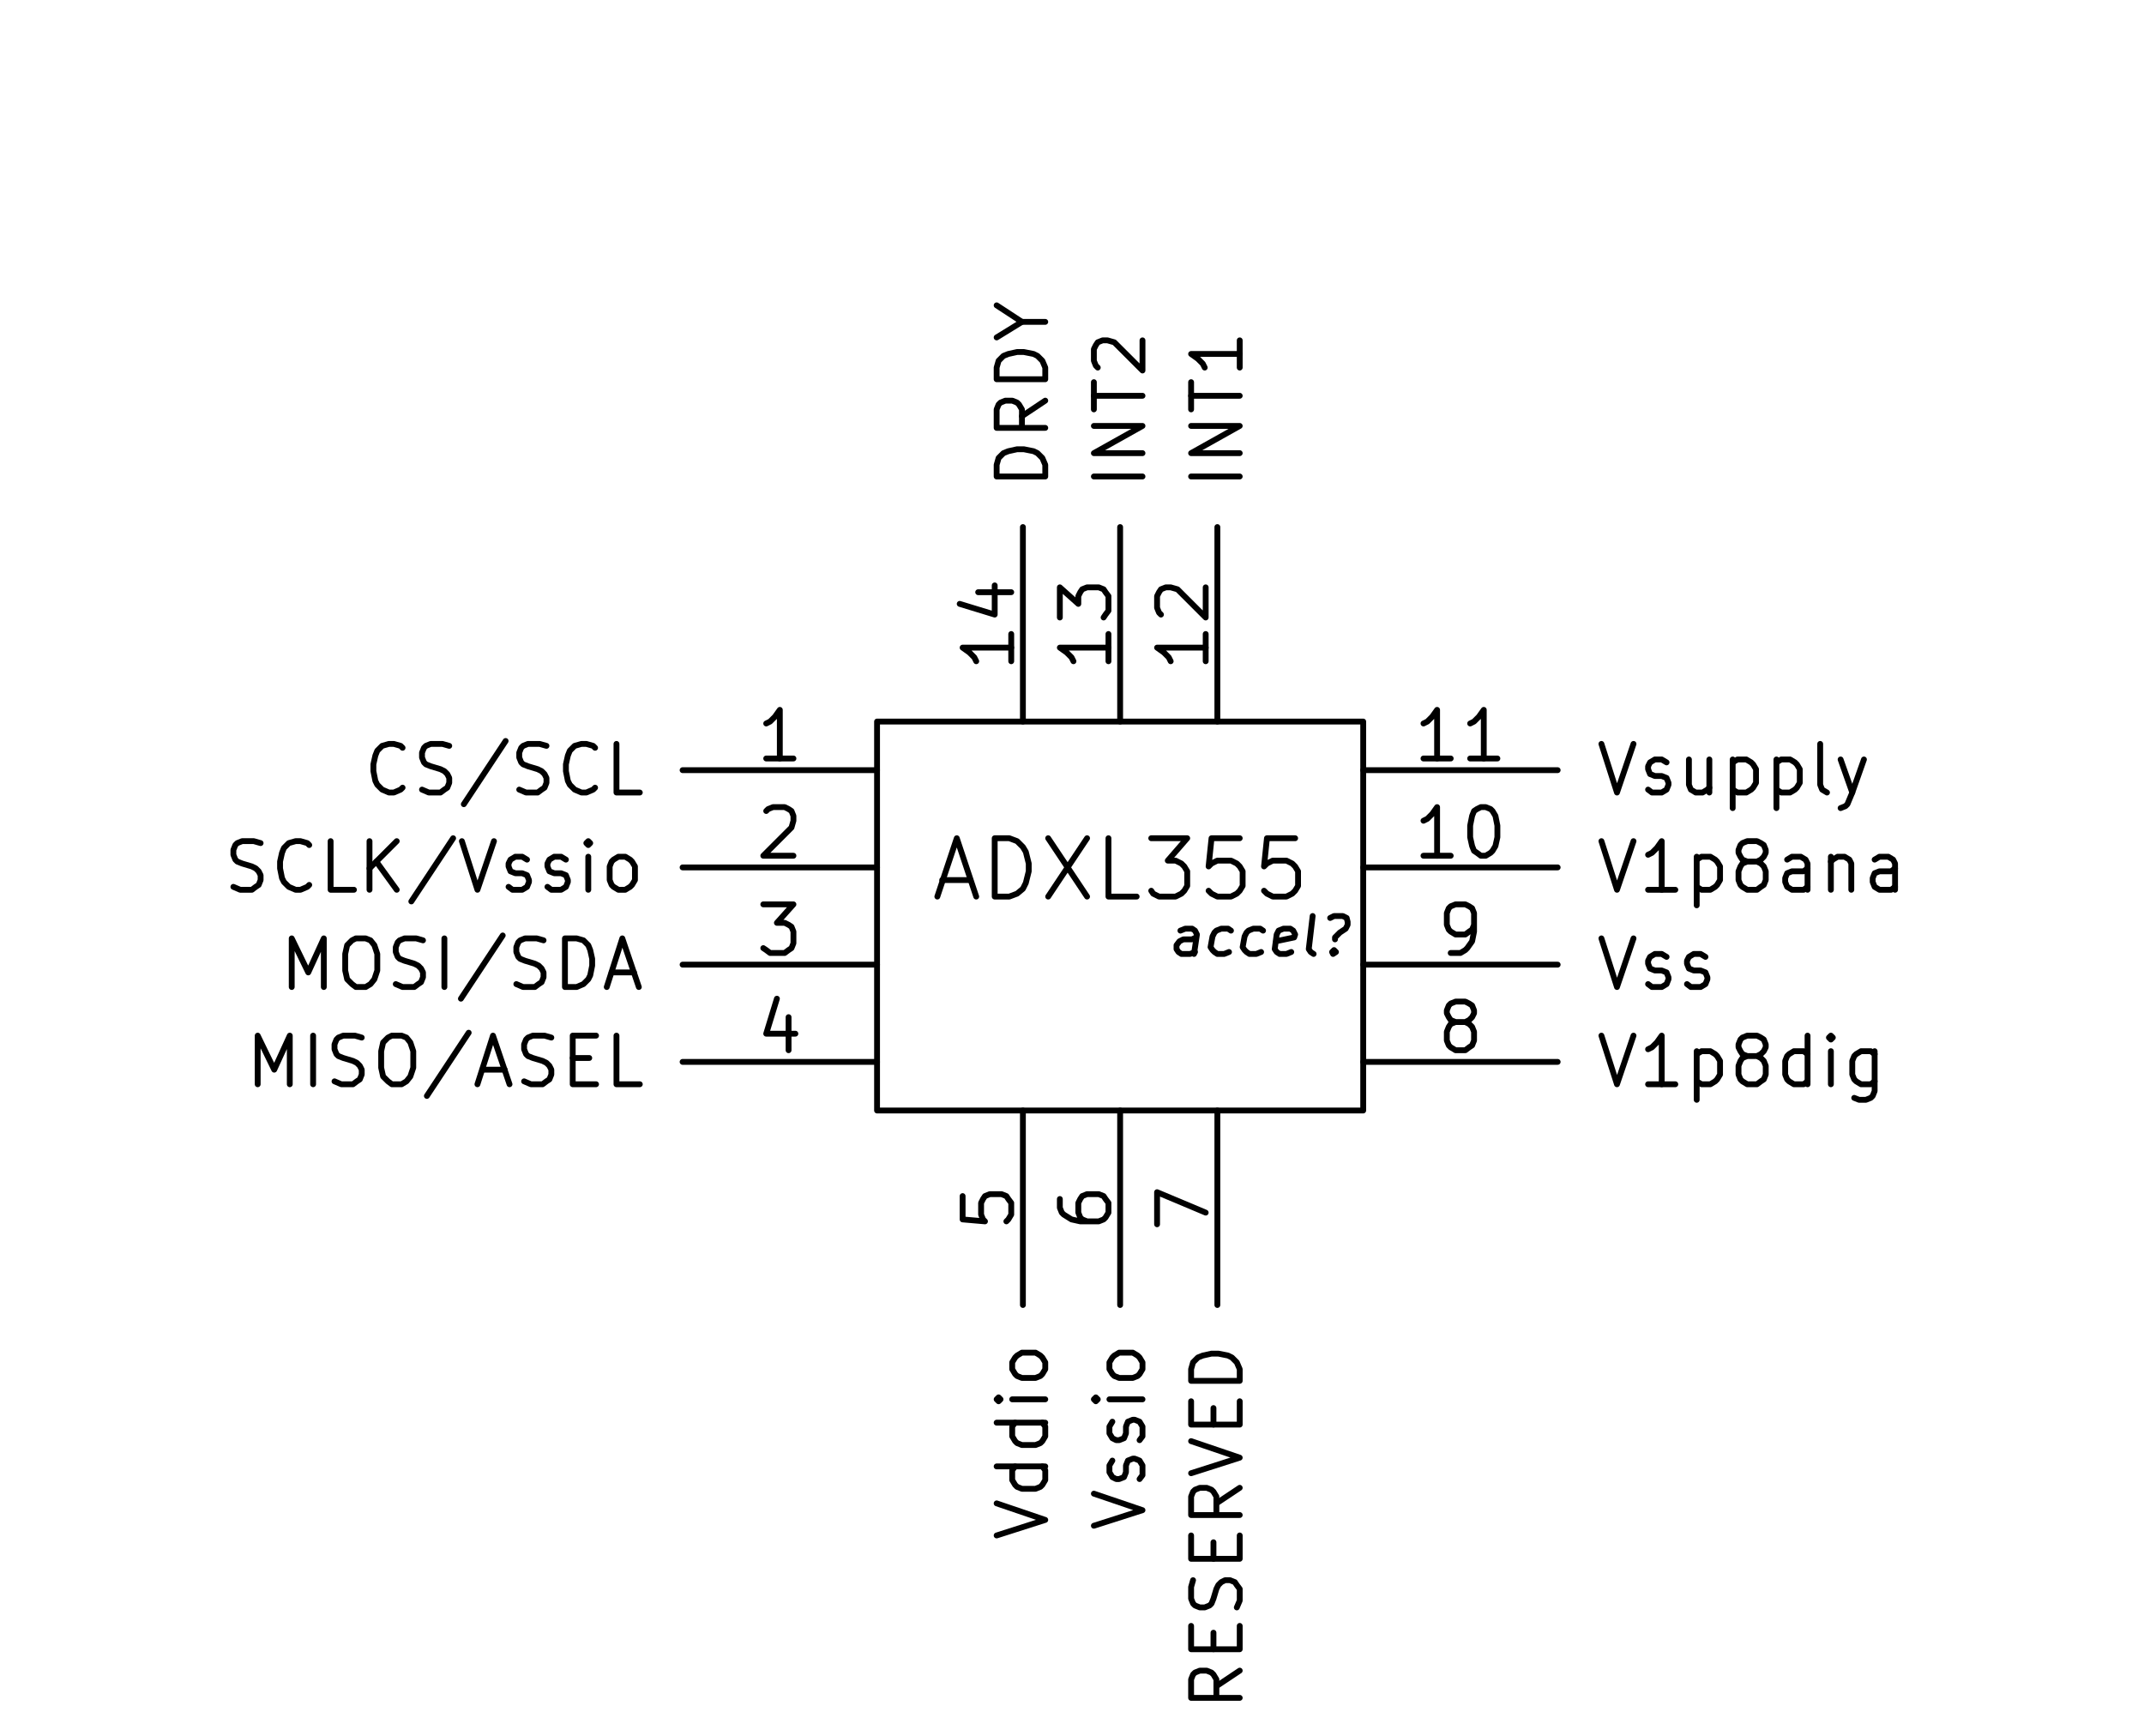 <?xml version="1.0" standalone="no"?>
 <!DOCTYPE svg PUBLIC "-//W3C//DTD SVG 1.1//EN" 
 "http://www.w3.org/Graphics/SVG/1.1/DTD/svg11.dtd"> 
<svg xmlns="http://www.w3.org/2000/svg" version="1.1" 
    width="5.601cm" height="4.534cm" viewBox="0 0 22050 17850 ">
<title>SVG Picture created as ADXL355.svg date 2018/03/05 17:36:07 </title>
  <desc>Picture generated by Eeschema-SVG </desc>
<g style="fill:#000000; fill-opacity:1;stroke:#000000; stroke-opacity:1;
stroke-linecap:round; stroke-linejoin:round; "
 transform="translate(0 0) scale(1 1)">
</g>
<g style="fill:#000000; fill-opacity:0.0; 
stroke:#000000; stroke-width:-10; stroke-opacity:1; 
stroke-linecap:round; stroke-linejoin:round;">
</g>
<g style="fill:#000000; fill-opacity:0.0; 
stroke:#000000; stroke-width:60; stroke-opacity:1; 
stroke-linecap:round; stroke-linejoin:round;">
<rect x="9020" y="7420" width="5000" height="4000" rx="0" />
<path d="M7020 7920
L9020 7920
" />
<path d="M4140 8100
L4120 8120
L4050 8150
L4000 8150
L3930 8120
L3880 8070
L3860 8030
L3840 7930
L3840 7860
L3860 7770
L3880 7720
L3930 7670
L4000 7650
L4050 7650
L4120 7670
L4140 7690
" />
<path d="M4340 8120
L4410 8150
L4530 8150
L4570 8120
L4600 8100
L4620 8050
L4620 8000
L4600 7960
L4570 7930
L4530 7910
L4430 7880
L4380 7860
L4360 7840
L4340 7790
L4340 7740
L4360 7690
L4380 7670
L4430 7650
L4550 7650
L4620 7670
" />
<path d="M5200 7620
L4770 8270
" />
<path d="M5340 8120
L5410 8150
L5530 8150
L5570 8120
L5600 8100
L5620 8050
L5620 8000
L5600 7960
L5570 7930
L5530 7910
L5430 7880
L5380 7860
L5360 7840
L5340 7790
L5340 7740
L5360 7690
L5380 7670
L5430 7650
L5550 7650
L5620 7670
" />
<path d="M6120 8100
L6100 8120
L6030 8150
L5980 8150
L5910 8120
L5860 8070
L5840 8030
L5820 7930
L5820 7860
L5840 7770
L5860 7720
L5910 7670
L5980 7650
L6030 7650
L6100 7670
L6120 7690
" />
<path d="M6580 8150
L6340 8150
L6340 7650
" />
<path d="M8160 7800
L7880 7800
" />
<path d="M8020 7800
L8020 7300
L7970 7370
L7920 7420
L7880 7440
" />
<path d="M7020 8920
L9020 8920
" />
<path d="M2400 9120
L2470 9150
L2590 9150
L2630 9120
L2660 9100
L2680 9050
L2680 9000
L2660 8960
L2630 8930
L2590 8910
L2490 8880
L2440 8860
L2420 8840
L2400 8790
L2400 8740
L2420 8690
L2440 8670
L2490 8650
L2610 8650
L2680 8670
" />
<path d="M3180 9100
L3160 9120
L3090 9150
L3040 9150
L2970 9120
L2920 9070
L2900 9030
L2880 8930
L2880 8860
L2900 8770
L2920 8720
L2970 8670
L3040 8650
L3090 8650
L3160 8670
L3180 8690
" />
<path d="M3640 9150
L3400 9150
L3400 8650
" />
<path d="M3800 9150
L3800 8650
" />
<path d="M4080 9150
L3870 8860
" />
<path d="M4080 8650
L3800 8930
" />
<path d="M4660 8620
L4230 9270
" />
<path d="M4750 8650
L4910 9150
L5080 8650
" />
<path d="M5230 9120
L5270 9150
L5370 9150
L5420 9120
L5440 9070
L5440 9050
L5420 9000
L5370 8980
L5300 8980
L5250 8960
L5230 8910
L5230 8880
L5250 8840
L5300 8810
L5370 8810
L5420 8840
" />
<path d="M5630 9120
L5670 9150
L5770 9150
L5820 9120
L5840 9070
L5840 9050
L5820 9000
L5770 8980
L5700 8980
L5650 8960
L5630 8910
L5630 8880
L5650 8840
L5700 8810
L5770 8810
L5820 8840
" />
<path d="M6050 9150
L6050 8810
" />
<path d="M6050 8650
L6030 8670
L6050 8690
L6070 8670
L6050 8650
L6050 8690
" />
<path d="M6360 9150
L6310 9120
L6290 9100
L6270 9050
L6270 8910
L6290 8860
L6310 8840
L6360 8810
L6430 8810
L6480 8840
L6500 8860
L6530 8910
L6530 9050
L6500 9100
L6480 9120
L6430 9150
L6360 9150
" />
<path d="M7880 8340
L7900 8320
L7950 8300
L8070 8300
L8110 8320
L8140 8340
L8160 8390
L8160 8440
L8140 8510
L7850 8800
L8160 8800
" />
<path d="M7020 9920
L9020 9920
" />
<path d="M3000 10150
L3000 9650
L3170 10000
L3330 9650
L3330 10150
" />
<path d="M3660 9650
L3760 9650
L3810 9670
L3850 9720
L3880 9810
L3880 9980
L3850 10070
L3810 10120
L3760 10150
L3660 10150
L3620 10120
L3570 10070
L3550 9980
L3550 9810
L3570 9720
L3620 9670
L3660 9650
" />
<path d="M4070 10120
L4140 10150
L4260 10150
L4300 10120
L4330 10100
L4350 10050
L4350 10000
L4330 9960
L4300 9930
L4260 9910
L4160 9880
L4110 9860
L4090 9840
L4070 9790
L4070 9740
L4090 9690
L4110 9670
L4160 9650
L4280 9650
L4350 9670
" />
<path d="M4570 10150
L4570 9650
" />
<path d="M5170 9620
L4740 10270
" />
<path d="M5310 10120
L5380 10150
L5500 10150
L5540 10120
L5570 10100
L5590 10050
L5590 10000
L5570 9960
L5540 9930
L5500 9910
L5400 9880
L5350 9860
L5330 9840
L5310 9790
L5310 9740
L5330 9690
L5350 9670
L5400 9650
L5520 9650
L5590 9670
" />
<path d="M5810 10150
L5810 9650
L5930 9650
L6000 9670
L6050 9720
L6070 9770
L6090 9860
L6090 9930
L6070 10030
L6050 10070
L6000 10120
L5930 10150
L5810 10150
" />
<path d="M6290 10000
L6520 10000
" />
<path d="M6240 10150
L6400 9650
L6570 10150
" />
<path d="M7850 9300
L8160 9300
L7990 9490
L8070 9490
L8110 9510
L8140 9530
L8160 9580
L8160 9700
L8140 9750
L8110 9770
L8070 9800
L7920 9800
L7880 9770
L7850 9750
" />
<path d="M7020 10920
L9020 10920
" />
<path d="M2650 11150
L2650 10650
L2820 11000
L2980 10650
L2980 11150
" />
<path d="M3220 11150
L3220 10650
" />
<path d="M3440 11120
L3510 11150
L3630 11150
L3670 11120
L3700 11100
L3720 11050
L3720 11000
L3700 10960
L3670 10930
L3630 10910
L3530 10880
L3480 10860
L3460 10840
L3440 10790
L3440 10740
L3460 10690
L3480 10670
L3530 10650
L3650 10650
L3720 10670
" />
<path d="M4030 10650
L4130 10650
L4180 10670
L4220 10720
L4250 10810
L4250 10980
L4220 11070
L4180 11120
L4130 11150
L4030 11150
L3990 11120
L3940 11070
L3920 10980
L3920 10810
L3940 10720
L3990 10670
L4030 10650
" />
<path d="M4820 10620
L4390 11270
" />
<path d="M4960 11000
L5190 11000
" />
<path d="M4910 11150
L5070 10650
L5240 11150
" />
<path d="M5390 11120
L5460 11150
L5580 11150
L5620 11120
L5650 11100
L5670 11050
L5670 11000
L5650 10960
L5620 10930
L5580 10910
L5480 10880
L5430 10860
L5410 10840
L5390 10790
L5390 10740
L5410 10690
L5430 10670
L5480 10650
L5600 10650
L5670 10670
" />
<path d="M5890 10880
L6060 10880
" />
<path d="M6130 11150
L5890 11150
L5890 10650
L6130 10650
" />
<path d="M6580 11150
L6340 11150
L6340 10650
" />
<path d="M8110 10460
L8110 10800
" />
<path d="M7990 10270
L7880 10630
L8180 10630
" />
<path d="M10520 13420
L10520 11420
" />
<path d="M10250 15790
L10750 15630
L10250 15460
" />
<path d="M10750 15080
L10250 15080
" />
<path d="M10720 15080
L10750 15120
L10750 15220
L10720 15270
L10700 15290
L10650 15310
L10510 15310
L10460 15290
L10440 15270
L10410 15220
L10410 15120
L10440 15080
" />
<path d="M10750 14630
L10250 14630
" />
<path d="M10720 14630
L10750 14670
L10750 14770
L10720 14820
L10700 14840
L10650 14860
L10510 14860
L10460 14840
L10440 14820
L10410 14770
L10410 14670
L10440 14630
" />
<path d="M10750 14390
L10410 14390
" />
<path d="M10250 14390
L10270 14410
L10290 14390
L10270 14370
L10250 14390
L10290 14390
" />
<path d="M10750 14080
L10720 14130
L10700 14150
L10650 14170
L10510 14170
L10460 14150
L10440 14130
L10410 14080
L10410 14010
L10440 13960
L10460 13940
L10510 13910
L10650 13910
L10700 13940
L10720 13960
L10750 14010
L10750 14080
" />
<path d="M9900 12300
L9900 12540
L10130 12560
L10110 12540
L10090 12490
L10090 12370
L10110 12330
L10130 12300
L10180 12280
L10300 12280
L10350 12300
L10370 12330
L10400 12370
L10400 12490
L10370 12540
L10350 12560
" />
<path d="M11520 13420
L11520 11420
" />
<path d="M11250 15690
L11750 15530
L11250 15360
" />
<path d="M11720 15210
L11750 15170
L11750 15070
L11720 15020
L11670 15000
L11650 15000
L11600 15020
L11580 15070
L11580 15140
L11560 15190
L11510 15210
L11480 15210
L11440 15190
L11410 15140
L11410 15070
L11440 15020
" />
<path d="M11720 14810
L11750 14770
L11750 14670
L11720 14620
L11670 14600
L11650 14600
L11600 14620
L11580 14670
L11580 14740
L11560 14790
L11510 14810
L11480 14810
L11440 14790
L11410 14740
L11410 14670
L11440 14620
" />
<path d="M11750 14390
L11410 14390
" />
<path d="M11250 14390
L11270 14410
L11290 14390
L11270 14370
L11250 14390
L11290 14390
" />
<path d="M11750 14080
L11720 14130
L11700 14150
L11650 14170
L11510 14170
L11460 14150
L11440 14130
L11410 14080
L11410 14010
L11440 13960
L11460 13940
L11510 13910
L11650 13910
L11700 13940
L11720 13960
L11750 14010
L11750 14080
" />
<path d="M10900 12330
L10900 12420
L10920 12470
L10940 12490
L11020 12540
L11110 12560
L11300 12560
L11350 12540
L11370 12520
L11400 12470
L11400 12370
L11370 12330
L11350 12300
L11300 12280
L11180 12280
L11130 12300
L11110 12330
L11090 12370
L11090 12470
L11110 12520
L11130 12540
L11180 12560
" />
<path d="M12520 13420
L12520 11420
" />
<path d="M12750 17180
L12510 17340
" />
<path d="M12750 17460
L12250 17460
L12250 17270
L12270 17220
L12290 17200
L12340 17180
L12410 17180
L12460 17200
L12480 17220
L12510 17270
L12510 17460
" />
<path d="M12480 16960
L12480 16790
" />
<path d="M12750 16720
L12750 16960
L12250 16960
L12250 16720
" />
<path d="M12720 16530
L12750 16460
L12750 16340
L12720 16300
L12700 16270
L12650 16250
L12600 16250
L12560 16270
L12530 16300
L12510 16340
L12480 16440
L12460 16490
L12440 16510
L12390 16530
L12340 16530
L12290 16510
L12270 16490
L12250 16440
L12250 16320
L12270 16250
" />
<path d="M12480 16030
L12480 15860
" />
<path d="M12750 15790
L12750 16030
L12250 16030
L12250 15790
" />
<path d="M12750 15300
L12510 15460
" />
<path d="M12750 15580
L12250 15580
L12250 15390
L12270 15340
L12290 15320
L12340 15300
L12410 15300
L12460 15320
L12480 15340
L12510 15390
L12510 15580
" />
<path d="M12250 15150
L12750 14990
L12250 14820
" />
<path d="M12480 14650
L12480 14480
" />
<path d="M12750 14410
L12750 14650
L12250 14650
L12250 14410
" />
<path d="M12750 14200
L12250 14200
L12250 14080
L12270 14010
L12320 13960
L12370 13940
L12460 13920
L12530 13920
L12630 13940
L12670 13960
L12720 14010
L12750 14080
L12750 14200
" />
<path d="M11900 12590
L11900 12260
L12400 12470
" />
<path d="M16020 10920
L14020 10920
" />
<path d="M16470 10650
L16630 11150
L16800 10650
" />
<path d="M17230 11150
L16950 11150
" />
<path d="M17090 11150
L17090 10650
L17040 10720
L16990 10770
L16950 10790
" />
<path d="M17450 10810
L17450 11310
" />
<path d="M17450 10840
L17500 10810
L17590 10810
L17640 10840
L17660 10860
L17690 10910
L17690 11050
L17660 11100
L17640 11120
L17590 11150
L17500 11150
L17450 11120
" />
<path d="M17970 10860
L17920 10840
L17900 10810
L17880 10770
L17880 10740
L17900 10690
L17920 10670
L17970 10650
L18070 10650
L18110 10670
L18140 10690
L18160 10740
L18160 10770
L18140 10810
L18110 10840
L18070 10860
L17970 10860
L17920 10880
L17900 10910
L17880 10960
L17880 11050
L17900 11100
L17920 11120
L17970 11150
L18070 11150
L18110 11120
L18140 11100
L18160 11050
L18160 10960
L18140 10910
L18110 10880
L18070 10860
" />
<path d="M18590 11150
L18590 10650
" />
<path d="M18590 11120
L18550 11150
L18450 11150
L18400 11120
L18380 11100
L18360 11050
L18360 10910
L18380 10860
L18400 10840
L18450 10810
L18550 10810
L18590 10840
" />
<path d="M18830 11150
L18830 10810
" />
<path d="M18830 10650
L18810 10670
L18830 10690
L18850 10670
L18830 10650
L18830 10690
" />
<path d="M19280 10810
L19280 11220
L19260 11270
L19240 11290
L19190 11310
L19120 11310
L19070 11290
" />
<path d="M19280 11120
L19240 11150
L19140 11150
L19090 11120
L19070 11100
L19050 11050
L19050 10910
L19070 10860
L19090 10840
L19140 10810
L19240 10810
L19280 10840
" />
<path d="M14970 10510
L14920 10490
L14900 10460
L14880 10420
L14880 10390
L14900 10340
L14920 10320
L14970 10300
L15070 10300
L15110 10320
L15140 10340
L15160 10390
L15160 10420
L15140 10460
L15110 10490
L15070 10510
L14970 10510
L14920 10530
L14900 10560
L14880 10610
L14880 10700
L14900 10750
L14920 10770
L14970 10800
L15070 10800
L15110 10770
L15140 10750
L15160 10700
L15160 10610
L15140 10560
L15110 10530
L15070 10510
" />
<path d="M16020 9920
L14020 9920
" />
<path d="M16470 9650
L16630 10150
L16800 9650
" />
<path d="M16950 10120
L16990 10150
L17090 10150
L17140 10120
L17160 10070
L17160 10050
L17140 10000
L17090 9980
L17020 9980
L16970 9960
L16950 9910
L16950 9880
L16970 9840
L17020 9810
L17090 9810
L17140 9840
" />
<path d="M17350 10120
L17390 10150
L17490 10150
L17540 10120
L17560 10070
L17560 10050
L17540 10000
L17490 9980
L17420 9980
L17370 9960
L17350 9910
L17350 9880
L17370 9840
L17420 9810
L17490 9810
L17540 9840
" />
<path d="M14920 9800
L15020 9800
L15070 9770
L15090 9750
L15140 9680
L15160 9580
L15160 9390
L15140 9340
L15110 9320
L15070 9300
L14970 9300
L14920 9320
L14900 9340
L14880 9390
L14880 9510
L14900 9560
L14920 9580
L14970 9610
L15070 9610
L15110 9580
L15140 9560
L15160 9510
" />
<path d="M16020 8920
L14020 8920
" />
<path d="M16470 8650
L16630 9150
L16800 8650
" />
<path d="M17230 9150
L16950 9150
" />
<path d="M17090 9150
L17090 8650
L17040 8720
L16990 8770
L16950 8790
" />
<path d="M17450 8810
L17450 9310
" />
<path d="M17450 8840
L17500 8810
L17590 8810
L17640 8840
L17660 8860
L17690 8910
L17690 9050
L17660 9100
L17640 9120
L17590 9150
L17500 9150
L17450 9120
" />
<path d="M17970 8860
L17920 8840
L17900 8810
L17880 8770
L17880 8740
L17900 8690
L17920 8670
L17970 8650
L18070 8650
L18110 8670
L18140 8690
L18160 8740
L18160 8770
L18140 8810
L18110 8840
L18070 8860
L17970 8860
L17920 8880
L17900 8910
L17880 8960
L17880 9050
L17900 9100
L17920 9120
L17970 9150
L18070 9150
L18110 9120
L18140 9100
L18160 9050
L18160 8960
L18140 8910
L18110 8880
L18070 8860
" />
<path d="M18590 9150
L18590 8880
L18570 8840
L18520 8810
L18430 8810
L18380 8840
" />
<path d="M18590 9120
L18550 9150
L18430 9150
L18380 9120
L18360 9070
L18360 9030
L18380 8980
L18430 8960
L18550 8960
L18590 8930
" />
<path d="M18830 8810
L18830 9150
" />
<path d="M18830 8860
L18850 8840
L18900 8810
L18970 8810
L19020 8840
L19040 8880
L19040 9150
" />
<path d="M19490 9150
L19490 8880
L19470 8840
L19420 8810
L19330 8810
L19280 8840
" />
<path d="M19490 9120
L19450 9150
L19330 9150
L19280 9120
L19260 9070
L19260 9030
L19280 8980
L19330 8960
L19450 8960
L19490 8930
" />
<path d="M14920 8800
L14640 8800
" />
<path d="M14780 8800
L14780 8300
L14730 8370
L14680 8420
L14640 8440
" />
<path d="M15230 8300
L15280 8300
L15330 8320
L15350 8340
L15380 8390
L15400 8490
L15400 8610
L15380 8700
L15350 8750
L15330 8770
L15280 8800
L15230 8800
L15190 8770
L15160 8750
L15140 8700
L15120 8610
L15120 8490
L15140 8390
L15160 8340
L15190 8320
L15230 8300
" />
<path d="M16020 7920
L14020 7920
" />
<path d="M16470 7650
L16630 8150
L16800 7650
" />
<path d="M16950 8120
L16990 8150
L17090 8150
L17140 8120
L17160 8070
L17160 8050
L17140 8000
L17090 7980
L17020 7980
L16970 7960
L16950 7910
L16950 7880
L16970 7840
L17020 7810
L17090 7810
L17140 7840
" />
<path d="M17580 7810
L17580 8150
" />
<path d="M17370 7810
L17370 8070
L17390 8120
L17440 8150
L17510 8150
L17560 8120
L17580 8100
" />
<path d="M17820 7810
L17820 8310
" />
<path d="M17820 7840
L17870 7810
L17960 7810
L18010 7840
L18030 7860
L18060 7910
L18060 8050
L18030 8100
L18010 8120
L17960 8150
L17870 8150
L17820 8120
" />
<path d="M18270 7810
L18270 8310
" />
<path d="M18270 7840
L18320 7810
L18410 7810
L18460 7840
L18480 7860
L18510 7910
L18510 8050
L18480 8100
L18460 8120
L18410 8150
L18320 8150
L18270 8120
" />
<path d="M18790 8150
L18740 8120
L18720 8070
L18720 7650
" />
<path d="M18930 7810
L19050 8150
" />
<path d="M19170 7810
L19050 8150
L19000 8270
L18980 8290
L18930 8310
" />
<path d="M14920 7800
L14640 7800
" />
<path d="M14780 7800
L14780 7300
L14730 7370
L14680 7420
L14640 7440
" />
<path d="M15400 7800
L15120 7800
" />
<path d="M15260 7800
L15260 7300
L15210 7370
L15160 7420
L15120 7440
" />
<path d="M12520 5420
L12520 7420
" />
<path d="M12750 4900
L12250 4900
" />
<path d="M12750 4660
L12250 4660
L12750 4380
L12250 4380
" />
<path d="M12250 4210
L12250 3930
" />
<path d="M12750 4070
L12250 4070
" />
<path d="M12750 3500
L12750 3780
" />
<path d="M12750 3640
L12250 3640
L12320 3690
L12370 3740
L12390 3780
" />
<path d="M12400 6520
L12400 6800
" />
<path d="M12400 6660
L11900 6660
L11970 6710
L12020 6760
L12040 6800
" />
<path d="M11940 6320
L11920 6300
L11900 6250
L11900 6130
L11920 6090
L11940 6060
L11990 6040
L12040 6040
L12110 6060
L12400 6350
L12400 6040
" />
<path d="M11520 5420
L11520 7420
" />
<path d="M11750 4900
L11250 4900
" />
<path d="M11750 4660
L11250 4660
L11750 4380
L11250 4380
" />
<path d="M11250 4210
L11250 3930
" />
<path d="M11750 4070
L11250 4070
" />
<path d="M11290 3780
L11270 3760
L11250 3710
L11250 3590
L11270 3550
L11290 3520
L11340 3500
L11390 3500
L11460 3520
L11750 3810
L11750 3500
" />
<path d="M11400 6520
L11400 6800
" />
<path d="M11400 6660
L10900 6660
L10970 6710
L11020 6760
L11040 6800
" />
<path d="M10900 6350
L10900 6040
L11090 6210
L11090 6130
L11110 6090
L11130 6060
L11180 6040
L11300 6040
L11350 6060
L11370 6090
L11400 6130
L11400 6280
L11370 6320
L11350 6350
" />
<path d="M10520 5420
L10520 7420
" />
<path d="M10750 4900
L10250 4900
L10250 4780
L10270 4710
L10320 4660
L10370 4640
L10460 4620
L10530 4620
L10630 4640
L10670 4660
L10720 4710
L10750 4780
L10750 4900
" />
<path d="M10750 4120
L10510 4280
" />
<path d="M10750 4400
L10250 4400
L10250 4210
L10270 4160
L10290 4140
L10340 4120
L10410 4120
L10460 4140
L10480 4160
L10510 4210
L10510 4400
" />
<path d="M10750 3900
L10250 3900
L10250 3780
L10270 3710
L10320 3660
L10370 3640
L10460 3620
L10530 3620
L10630 3640
L10670 3660
L10720 3710
L10750 3780
L10750 3900
" />
<path d="M10510 3310
L10750 3310
" />
<path d="M10250 3470
L10510 3310
L10250 3140
" />
<path d="M10400 6520
L10400 6800
" />
<path d="M10400 6660
L9900 6660
L9970 6710
L10020 6760
L10040 6800
" />
<path d="M10060 6090
L10400 6090
" />
<path d="M9870 6210
L10230 6320
L10230 6020
" />
<path d="M12280 9810
L12310 9610
L12290 9570
L12260 9550
L12190 9550
L12140 9570
" />
<path d="M12290 9790
L12240 9810
L12150 9810
L12120 9790
L12100 9760
L12100 9720
L12130 9680
L12170 9660
L12260 9660
L12300 9640
" />
<path d="M12640 9790
L12590 9810
L12520 9810
L12490 9790
L12470 9770
L12450 9740
L12470 9630
L12490 9590
L12510 9570
L12560 9550
L12630 9550
L12660 9570
" />
<path d="M12970 9790
L12920 9810
L12850 9810
L12820 9790
L12800 9770
L12780 9740
L12800 9630
L12820 9590
L12840 9570
L12890 9550
L12960 9550
L12990 9570
" />
<path d="M13280 9790
L13230 9810
L13160 9810
L13130 9790
L13110 9760
L13130 9610
L13150 9570
L13200 9550
L13270 9550
L13300 9570
L13320 9610
L13310 9640
L13120 9680
" />
<path d="M13510 9810
L13480 9790
L13460 9760
L13500 9420
" />
<path d="M13720 9770
L13740 9790
L13710 9810
L13700 9790
L13720 9770
L13710 9810
" />
<path d="M13680 9440
L13720 9420
L13810 9420
L13850 9440
L13860 9480
L13860 9510
L13840 9550
L13810 9570
L13780 9590
L13760 9610
L13730 9640
L13730 9660
" />
<path d="M9690 9050
L9980 9050
" />
<path d="M9640 9220
L9840 8620
L10040 9220
" />
<path d="M10230 9220
L10230 8620
L10380 8620
L10460 8650
L10520 8710
L10550 8760
L10580 8880
L10580 8960
L10550 9080
L10520 9140
L10460 9190
L10380 9220
L10230 9220
" />
<path d="M10780 8620
L11180 9220
" />
<path d="M11180 8620
L10780 9220
" />
<path d="M11690 9220
L11400 9220
L11400 8620
" />
<path d="M11840 8620
L12210 8620
L12010 8850
L12090 8850
L12150 8880
L12180 8910
L12210 8960
L12210 9110
L12180 9160
L12150 9190
L12090 9220
L11920 9220
L11860 9190
L11840 9160
" />
<path d="M12750 8620
L12460 8620
L12430 8910
L12460 8880
L12520 8850
L12660 8850
L12720 8880
L12750 8910
L12780 8960
L12780 9110
L12750 9160
L12720 9190
L12660 9220
L12520 9220
L12460 9190
L12430 9160
" />
<path d="M13320 8620
L13030 8620
L13000 8910
L13030 8880
L13090 8850
L13230 8850
L13290 8880
L13320 8910
L13350 8960
L13350 9110
L13320 9160
L13290 9190
L13230 9220
L13090 9220
L13030 9190
L13000 9160
" />
</g> 
</svg>
